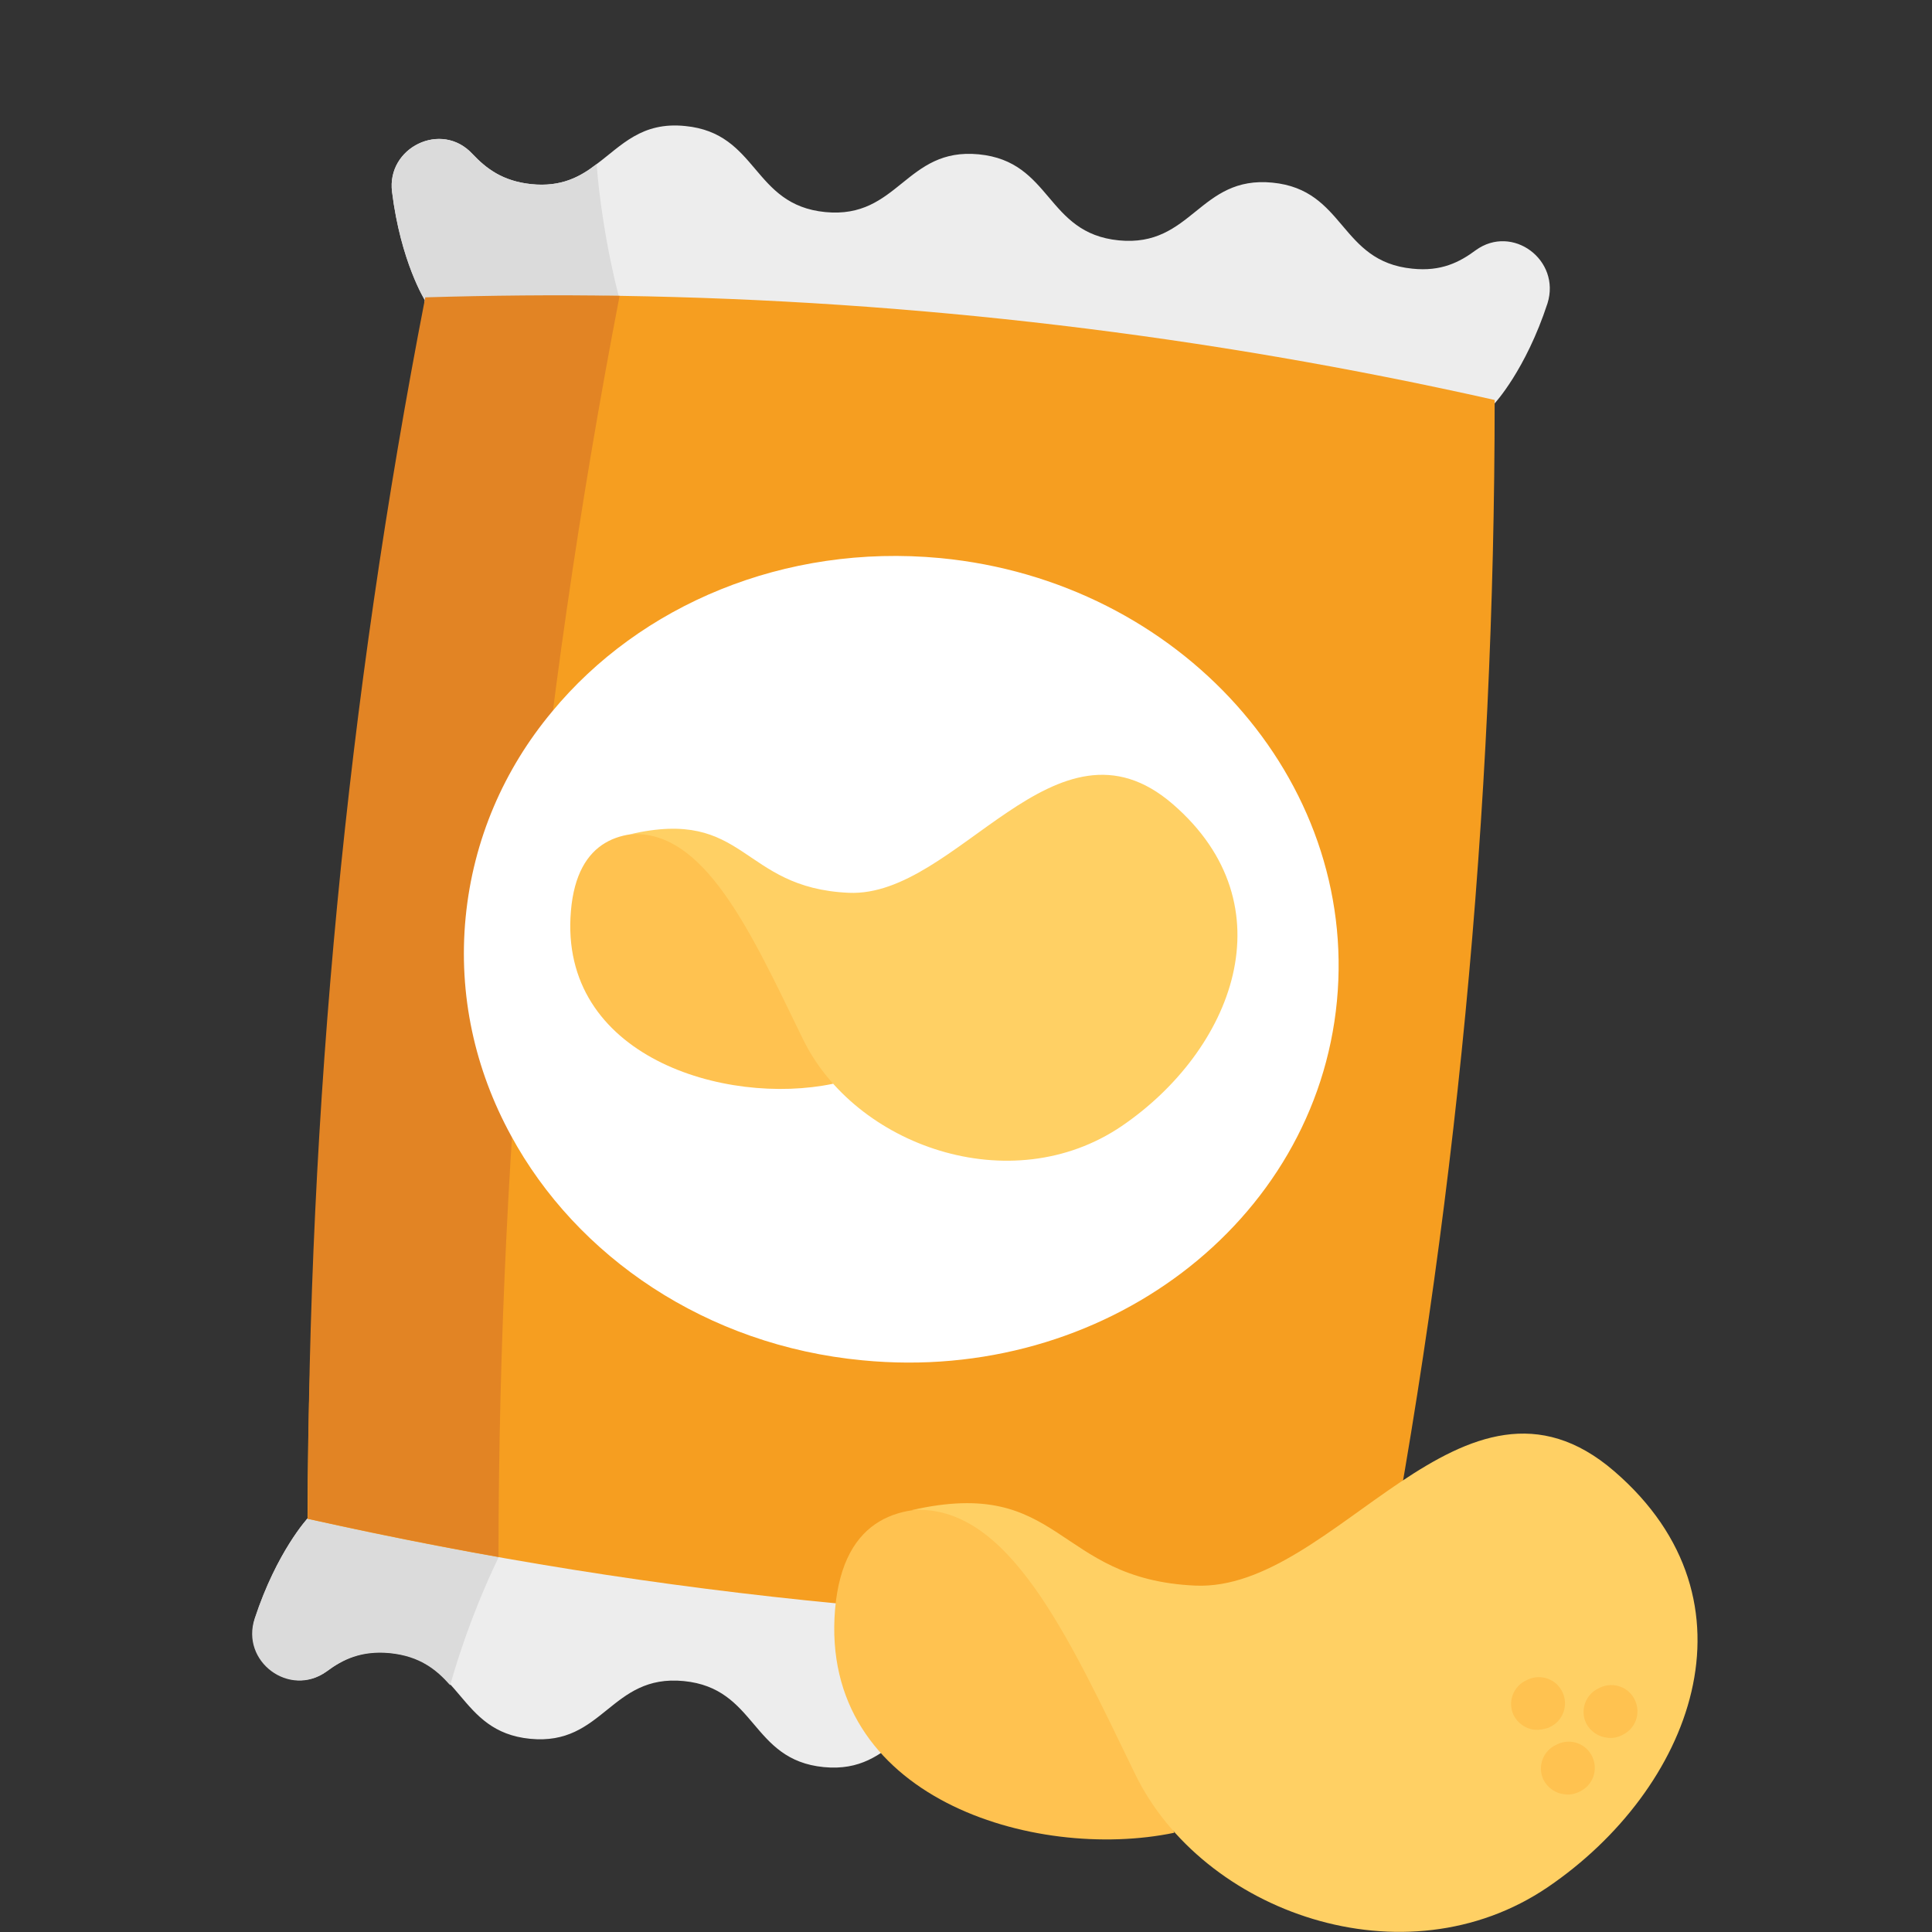 <?xml version="1.0" encoding="utf-8"?>
<!-- Generator: Adobe Illustrator 24.0.0, SVG Export Plug-In . SVG Version: 6.00 Build 0)  -->
<svg version="1.1" xmlns="http://www.w3.org/2000/svg" xmlns:xlink="http://www.w3.org/1999/xlink" x="0px" y="0px"
	 viewBox="0 0 512 512" style="enable-background:new 0 0 512 512;" xml:space="preserve">
<rect x="0" y="0" width="512" height="512" fill="#333333" stroke="none"/>
<style type="text/css">
	.st0{fill:#EDEDED;}
	.st1{fill:#DBDBDB;}
	.st2{fill:#F69E20;}
	.st3{fill:#E28424;}
	.st4{fill:#FFFFFF;}
	.st5{fill:#FFC250;}
	.st6{fill:#FFD064;}
</style>
<g id="Layer_2">
</g>
<g id="Capa_1">
	<g>
		<g>
			<path class="st0" d="M373.6,458.4c1.5,11.9-13.1,19-21.2,10.1c-3.7-3.9-8-7.2-15.6-8c-19.4-1.9-21.3,17.2-40.7,15.3
				c-19.4-1.9-17.7-20.9-37.1-22.8c-19.4-1.9-21.3,17.2-40.7,15.3c-19.4-1.9-17.7-20.9-37.1-22.8c-19.4-1.9-21.3,17.2-40.7,15.3
				c-19.4-1.9-17.7-20.9-37.1-22.8c-7.6-0.8-12.5,1.7-16.8,4.9c-9.7,7-22.6-2.6-19-14.1c5.8-17.7,14-26.5,14-26.5l31-322.8
				c0,0-6.4-10.2-8.7-28.7c-1.5-11.7,13.1-18.9,21.3-10c3.7,3.9,8,7.2,15.6,8c7.9,0.8,12.9-1.9,17.3-5.3
				c6.6-4.9,11.9-11.3,23.5-10.1c19.4,1.9,17.7,20.9,37.1,22.8s21.3-17.2,40.7-15.3s17.7,20.9,37.1,22.8
				c19.4,1.9,21.3-17.2,40.7-15.3c19.4,1.9,17.7,20.9,37.1,22.8c7.6,0.8,12.5-1.7,16.8-4.9c9.7-7,22.6,2.6,19,14.1
				c-5.8,17.7-14,26.5-14,26.5l-31,322.8C365,429.7,371.3,440,373.6,458.4L373.6,458.4z"/>
			<path class="st1" d="M110.3,103l2.3-23.4c0,0-6.4-10.2-8.7-28.7c-1.5-11.8,13.1-19,21.3-10.1c3.7,3.9,8,7.2,15.6,8
				c7.9,0.8,12.9-1.9,17.3-5.3c1.6,19.8,6.1,35.8,6.1,35.8L110.3,103z"/>
			<path class="st1" d="M83.8,379l-2.3,23.4c0,0-8.2,8.9-14,26.5c-3.8,11.4,9.2,21.1,19,14.1c4.3-3.2,9.2-5.6,16.8-4.9
				c7.9,0.8,12.3,4.3,16,8.5c5.4-19.2,12.9-34,12.9-34L83.8,379z"/>
			<path class="st2" d="M396.1,106c-76.5-17.2-153.9-26.4-231.9-27.6c-17.2-0.3-29.4,3.8-46.6,4.2c-20.7,106.9-36.1,211-36.1,319.9
				c93.3,20.9,187.9,30,283.5,27.2C385.8,322.8,396.1,214.9,396.1,106L396.1,106z"/>
			<path class="st3" d="M132.1,412.6c-16.9-3-33.7-6.4-50.5-10.1c0-108.9,10.3-216.8,31.1-323.7c17.2-0.5,34.4-0.7,51.5-0.4
				C142.9,188.8,132.2,300.2,132.1,412.6z"/>
			<path class="st4" d="M354.3,265.3c-5.6,58.8-62,101.4-125.7,95.2c-41.4-3.9-75.8-27.5-93.2-59.6c-9.5-17.4-14-37.2-12-57.8
				s10.2-39.3,22.9-54.5c23.3-28.2,61.5-44.6,102.9-40.7C312.8,154,359.9,206.6,354.3,265.3z"/>
		</g>
		<g>
			<path class="st5" d="M220.8,287.2c-28.6,6-72.8-7.2-69.5-45.8s49.1-11,49.1-11L220.8,287.2z"/>
			<path class="st6" d="M166.9,221.1c19.7-1.5,32,25.7,45.8,54.1c13.7,28.4,55.2,43.2,84.6,23.2c29.3-20,44.6-58.4,13.5-85.3
				s-57.1,24.8-85.9,23.5C196.1,235.3,197.9,213.9,166.9,221.1L166.9,221.1z"/>
		</g>
		<g>
			<path class="st5" d="M311.2,485.7c-37.1,7.7-94.1-9.3-89.9-59.2c4.3-49.9,63.5-14.3,63.5-14.3L311.2,485.7z"/>
			<path class="st6" d="M241.6,400.2c25.5-1.9,41.4,33.2,59.2,69.9s71.4,55.8,109.4,30c37.9-25.8,57.7-75.6,17.6-110.2
				s-73.8,32-111.1,30.3C279.4,418.5,281.6,391.1,241.6,400.2L241.6,400.2z"/>
		</g>
		<g>
			<path class="st5" d="M414.6,475.5c-2.3-0.2-4.5-1.7-5.6-3.9c-1.6-3.5-0.1-7.6,3.4-9.2l0.4-0.2c3.5-1.6,7.6-0.1,9.2,3.4
				c1.6,3.5,0.1,7.6-3.4,9.2l-0.4,0.2C417,475.5,415.8,475.7,414.6,475.5z"/>
			<path class="st5" d="M425.9,460.5c-2.3-0.2-4.5-1.7-5.6-3.9c-1.6-3.5-0.1-7.6,3.4-9.2l0.4-0.2c3.5-1.6,7.6-0.1,9.2,3.4
				c1.6,3.5,0.1,7.6-3.4,9.2l-0.4,0.2C428.4,460.5,427.1,460.7,425.9,460.5z"/>
			<path class="st5" d="M406.7,458.4c-2.3-0.2-4.5-1.7-5.6-3.9c-1.6-3.5-0.1-7.6,3.4-9.2l0.4-0.2c3.5-1.6,7.6-0.1,9.2,3.4
				c1.6,3.5,0.1,7.6-3.4,9.2l-0.4,0.2C409,458.3,407.8,458.5,406.7,458.4z"/>
		</g>
	</g>
</g>
</svg>
